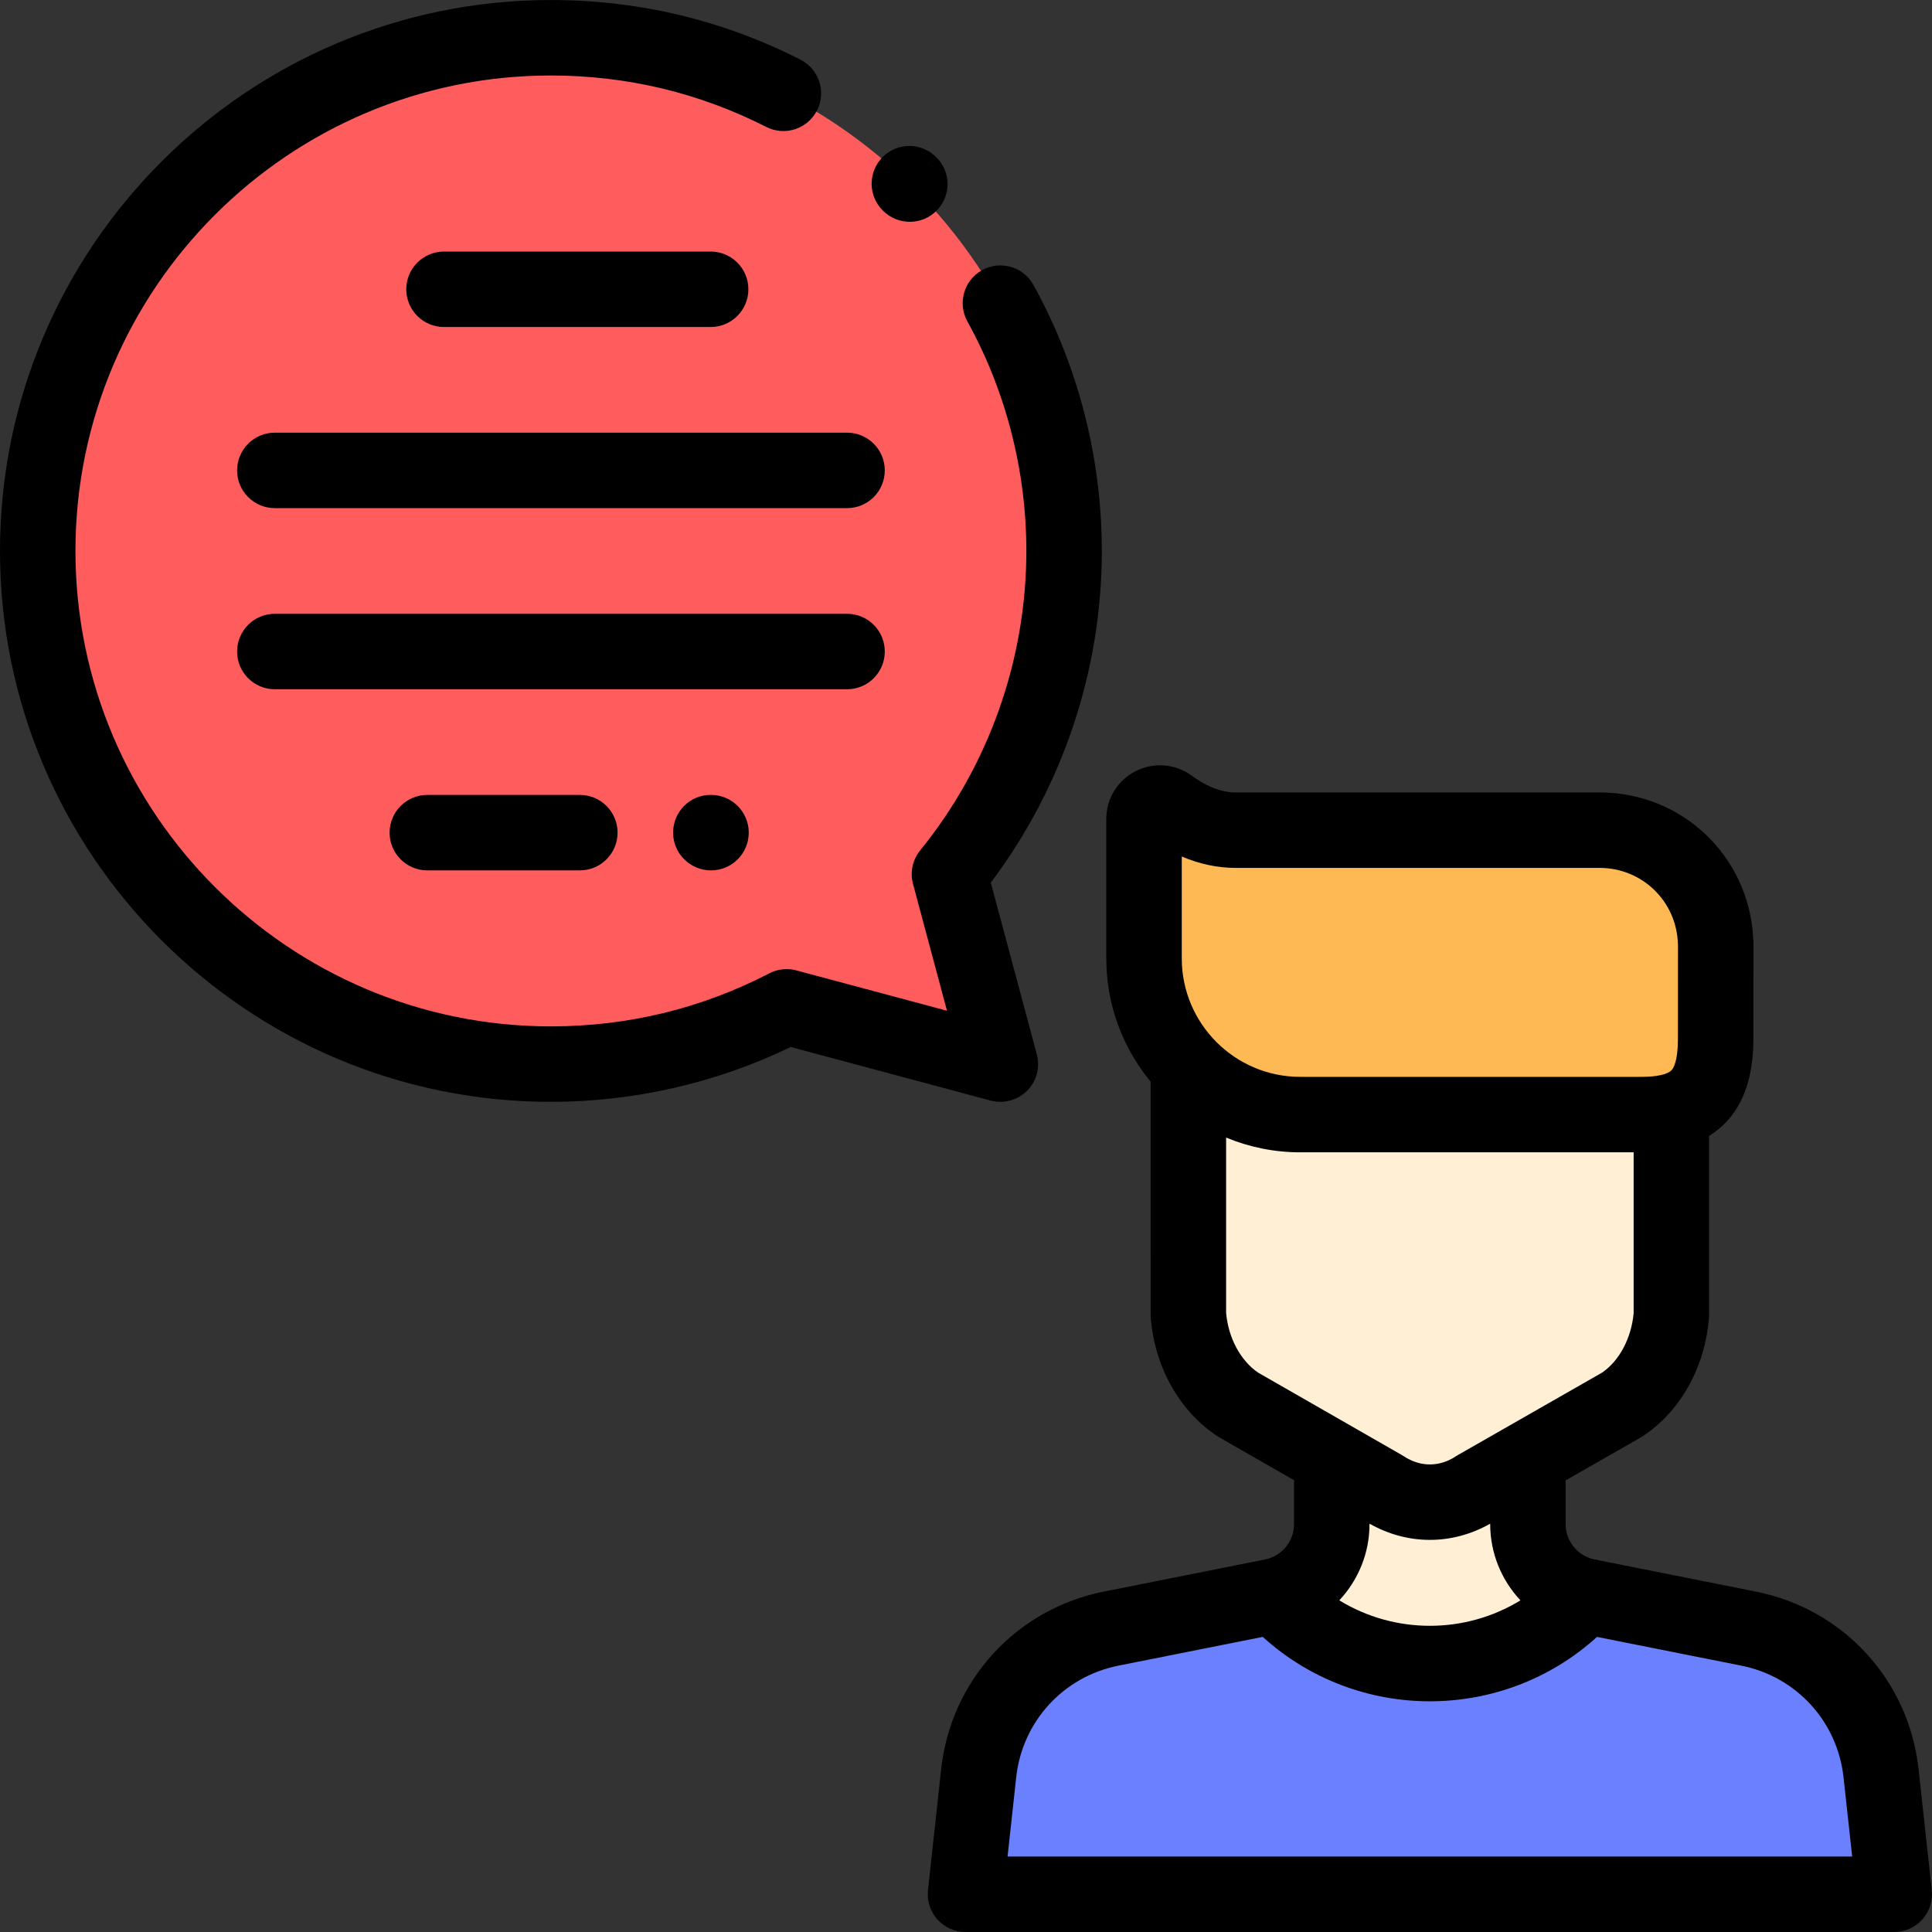 <?xml version="1.0" encoding="iso-8859-1"?>
<!-- Generator: Adobe Illustrator 19.0.0, SVG Export Plug-In . SVG Version: 6.00 Build 0)  -->
<svg version="1.1" id="Capa_1" xmlns="http://www.w3.org/2000/svg" xmlns:xlink="http://www.w3.org/1999/xlink" x="0px" y="0px"
	 viewBox="0 0 512 512" style="enable-background:new 0 0 512 512;" xml:space="preserve">
<rect x="0" y="0" width="512" height="512" fill="#333333" stroke="none"/>
<path style="fill:#FF5D5D;" d="M145.996,10.007c75.109,0,135.997,60.887,135.997,135.997c0,32.471-11.387,62.278-30.375,85.663
	L265.104,282l-56.634-15.175C189.762,276.52,168.521,282,145.995,282C70.886,282,9.999,221.113,9.999,146.004
	S70.887,10.007,145.996,10.007z"/>
<path style="fill:#FFEFD5;" d="M442.932,284.063v64.337c-0.767,10.029-5.657,18.958-13.062,23.847l-38.505,22.012
	c-7.732,5.106-17.133,5.106-24.864,0l-38.389-22.012c-7.405-4.89-12.41-13.819-13.177-23.847v-64.337H442.932z"/>
<path style="fill:#FFB954;" d="M454.668,275.326c0,13.27-4.859,20.052-19.648,20.052H344.58c-22.863,0-41.398-18.535-41.398-41.398
	v-36.939c0-3.491,3.967-5.45,6.777-3.378c4.294,3.165,10.367,6.339,17.456,6.339h96.475c16.711,0,30.303,13.313,30.774,29.909
	l0.022-0.102L454.668,275.326z"/>
<path style="fill:#6A80FF;" d="M404.92,393.275v10.659c0,9.311,6.576,17.327,15.708,19.146l42.791,8.526
	c18.798,3.745,32.994,19.247,35.076,38.301L502,501.994H255.867l3.497-32.079c2.078-19.058,16.277-34.566,35.077-38.312
	l42.783-8.524c9.132-1.819,15.708-9.835,15.708-19.146v-10.659H404.92z"/>
<path style="fill:#FFEFD5;" d="M339.387,424.509c21.84,21.84,57.252,21.84,79.092,0l1.623-1.558
	c-8.855-2.019-15.184-9.888-15.184-19.018v-10.659h-51.988v10.659c0,9.311-6.576,17.327-15.708,19.146l-1.264,0.252L339.387,424.509
	z"/>
<path d="M511.941,500.908l-3.506-32.088c-2.568-23.504-19.875-42.401-43.063-47.022l-42.791-8.526
	c-4.439-0.885-7.662-4.812-7.662-9.339v-10.659c0-0.316-0.019-0.627-0.047-0.935l19.96-11.412c0.186-0.106,0.369-0.219,0.547-0.337
	c9.971-6.583,16.521-18.333,17.522-31.429c0.02-0.253,0.029-0.508,0.029-0.762v-47.375c6.749-4.154,11.735-11.89,11.737-25.693
	l0.018-25.517c0-0.388-0.021-0.77-0.064-1.147c-1.11-21.76-18.822-38.666-40.732-38.666h-96.476c-4.603,0-8.807-2.387-11.523-4.39
	c-4.366-3.217-10.079-3.7-14.911-1.259c-4.811,2.431-7.799,7.292-7.799,12.688v36.939c0,12.401,4.414,23.789,11.754,32.677V348.4
	c0,0.254,0.01,0.509,0.029,0.763c0.998,13.047,7.591,24.795,17.637,31.429c0.175,0.116,0.354,0.226,0.536,0.33l19.844,11.379
	c-0.031,0.321-0.049,0.645-0.049,0.974v10.659c0,4.527-3.222,8.454-7.662,9.339l-42.783,8.524
	c-23.195,4.622-40.501,23.523-43.064,47.035l-3.497,32.079c-0.308,2.824,0.6,5.646,2.497,7.76c1.897,2.114,4.604,3.323,7.444,3.323
	H502c2.841,0,5.548-1.208,7.445-3.324C511.342,506.555,512.25,503.733,511.941,500.908z M362.931,403.78
	c5.026,2.862,10.512,4.306,16.002,4.306c5.485,0,10.965-1.441,15.987-4.297v0.144c0,7.706,3.017,14.848,8.011,20.179
	c-14.673,8.994-33.333,8.992-48.005-0.006c4.991-5.331,8.006-12.47,8.006-20.172V403.78z M313.181,226.987
	c4.671,1.988,9.478,3.015,14.233,3.015h96.476c11.33,0,20.457,8.87,20.778,20.193c0.004,0.127,0.01,0.254,0.018,0.38l-0.017,24.745
	c0,0.002,0,0.004,0,0.007c0,5.812-1.163,7.712-1.663,8.259c-1.041,1.14-3.951,1.793-7.985,1.793H344.58
	c-17.313,0-31.398-14.086-31.398-31.398v-26.993H313.181z M324.935,347.986v-46.519c6.056,2.515,12.69,3.91,19.645,3.91h88.352
	v42.609c-0.598,6.626-3.766,12.612-8.34,15.76l-38.19,21.832c-0.187,0.106-0.369,0.219-0.548,0.337
	c-4.399,2.904-9.444,2.904-13.843,0c-0.175-0.116-0.354-0.226-0.537-0.331l-38.082-21.835
	C328.745,360.558,325.533,354.57,324.935,347.986z M267.015,491.995L269.304,471c1.613-14.791,12.5-26.681,27.091-29.588
	l38.246-7.62c12.528,11.377,28.409,17.069,44.292,17.069c15.882,0,31.762-5.691,44.289-17.066l38.241,7.619
	c14.588,2.907,25.474,14.795,27.089,29.581l2.295,21.001H267.015V491.995z"/>
<path d="M188.328,86.663c5.523,0,10-4.477,10-10c0-5.523-4.477-10-10-10h-70.665c-5.523,0-10,4.477-10,10c0,5.523,4.477,10,10,10
	H188.328z"/>
<path d="M62.831,124.661c0,5.523,4.477,10,10,10h151.646c5.523,0,10-4.477,10-10c0-5.523-4.477-10-10-10H72.831
	C67.308,114.662,62.831,119.139,62.831,124.661z"/>
<path d="M234.477,172.66c0-5.523-4.477-10-10-10H72.831c-5.523,0-10,4.477-10,10s4.477,10,10,10h151.646
	C230,182.66,234.477,178.183,234.477,172.66z"/>
<path d="M113.247,210.66c-5.523,0-10,4.477-10,10s4.477,10,10,10h40.416c5.523,0,10-4.477,10-10s-4.477-10-10-10H113.247z"/>
<path d="M188.328,210.659c-5.523,0-9.95,4.477-9.95,10s4.526,10,10.049,10c5.523,0,10-4.477,10-10s-4.477-10-10-10H188.328z"/>
<path d="M265.104,292c2.617,0,5.171-1.029,7.072-2.929c2.526-2.526,3.513-6.208,2.588-9.66l-12.196-45.515
	c19.009-25.206,29.424-56.216,29.424-87.893c0-24.66-6.267-49.039-18.122-70.499c-2.67-4.834-8.754-6.586-13.589-3.918
	c-4.834,2.671-6.588,8.754-3.918,13.589c10.225,18.507,15.629,39.541,15.629,60.828c0,28.83-9.993,57.014-28.138,79.359
	c-2.021,2.489-2.726,5.795-1.896,8.892l9.004,33.604l-39.903-10.692c-2.41-0.646-4.974-0.368-7.189,0.78
	c-17.998,9.326-37.469,14.054-57.875,14.054c-69.475,0-125.997-56.522-125.997-125.997S76.521,20.007,145.996,20.007
	c20.096,0,39.299,4.588,57.074,13.635c4.921,2.505,10.943,0.546,13.448-4.375c2.506-4.922,0.547-10.942-4.375-13.448
	C191.531,5.327,169.277,0.008,145.996,0.008C65.493,0.008,0,65.501,0,146.004S65.493,292,145.996,292
	c21.986,0,43.873-5.015,63.554-14.533l52.966,14.192C263.372,291.888,264.241,292,265.104,292z"/>
<path d="M234.188,56.016c1.941,1.846,4.435,2.764,6.923,2.764c2.643,0,5.279-1.036,7.239-3.097
	c3.805-4.002,3.67-10.309-0.333-14.114l-7.027,7.114l7.011-7.13c-3.938-3.872-10.269-3.819-14.142,0.119
	c-3.872,3.938-3.819,10.269,0.119,14.142L234.188,56.016z"/>
<g>
</g>
<g>
</g>
<g>
</g>
<g>
</g>
<g>
</g>
<g>
</g>
<g>
</g>
<g>
</g>
<g>
</g>
<g>
</g>
<g>
</g>
<g>
</g>
<g>
</g>
<g>
</g>
<g>
</g>
</svg>
